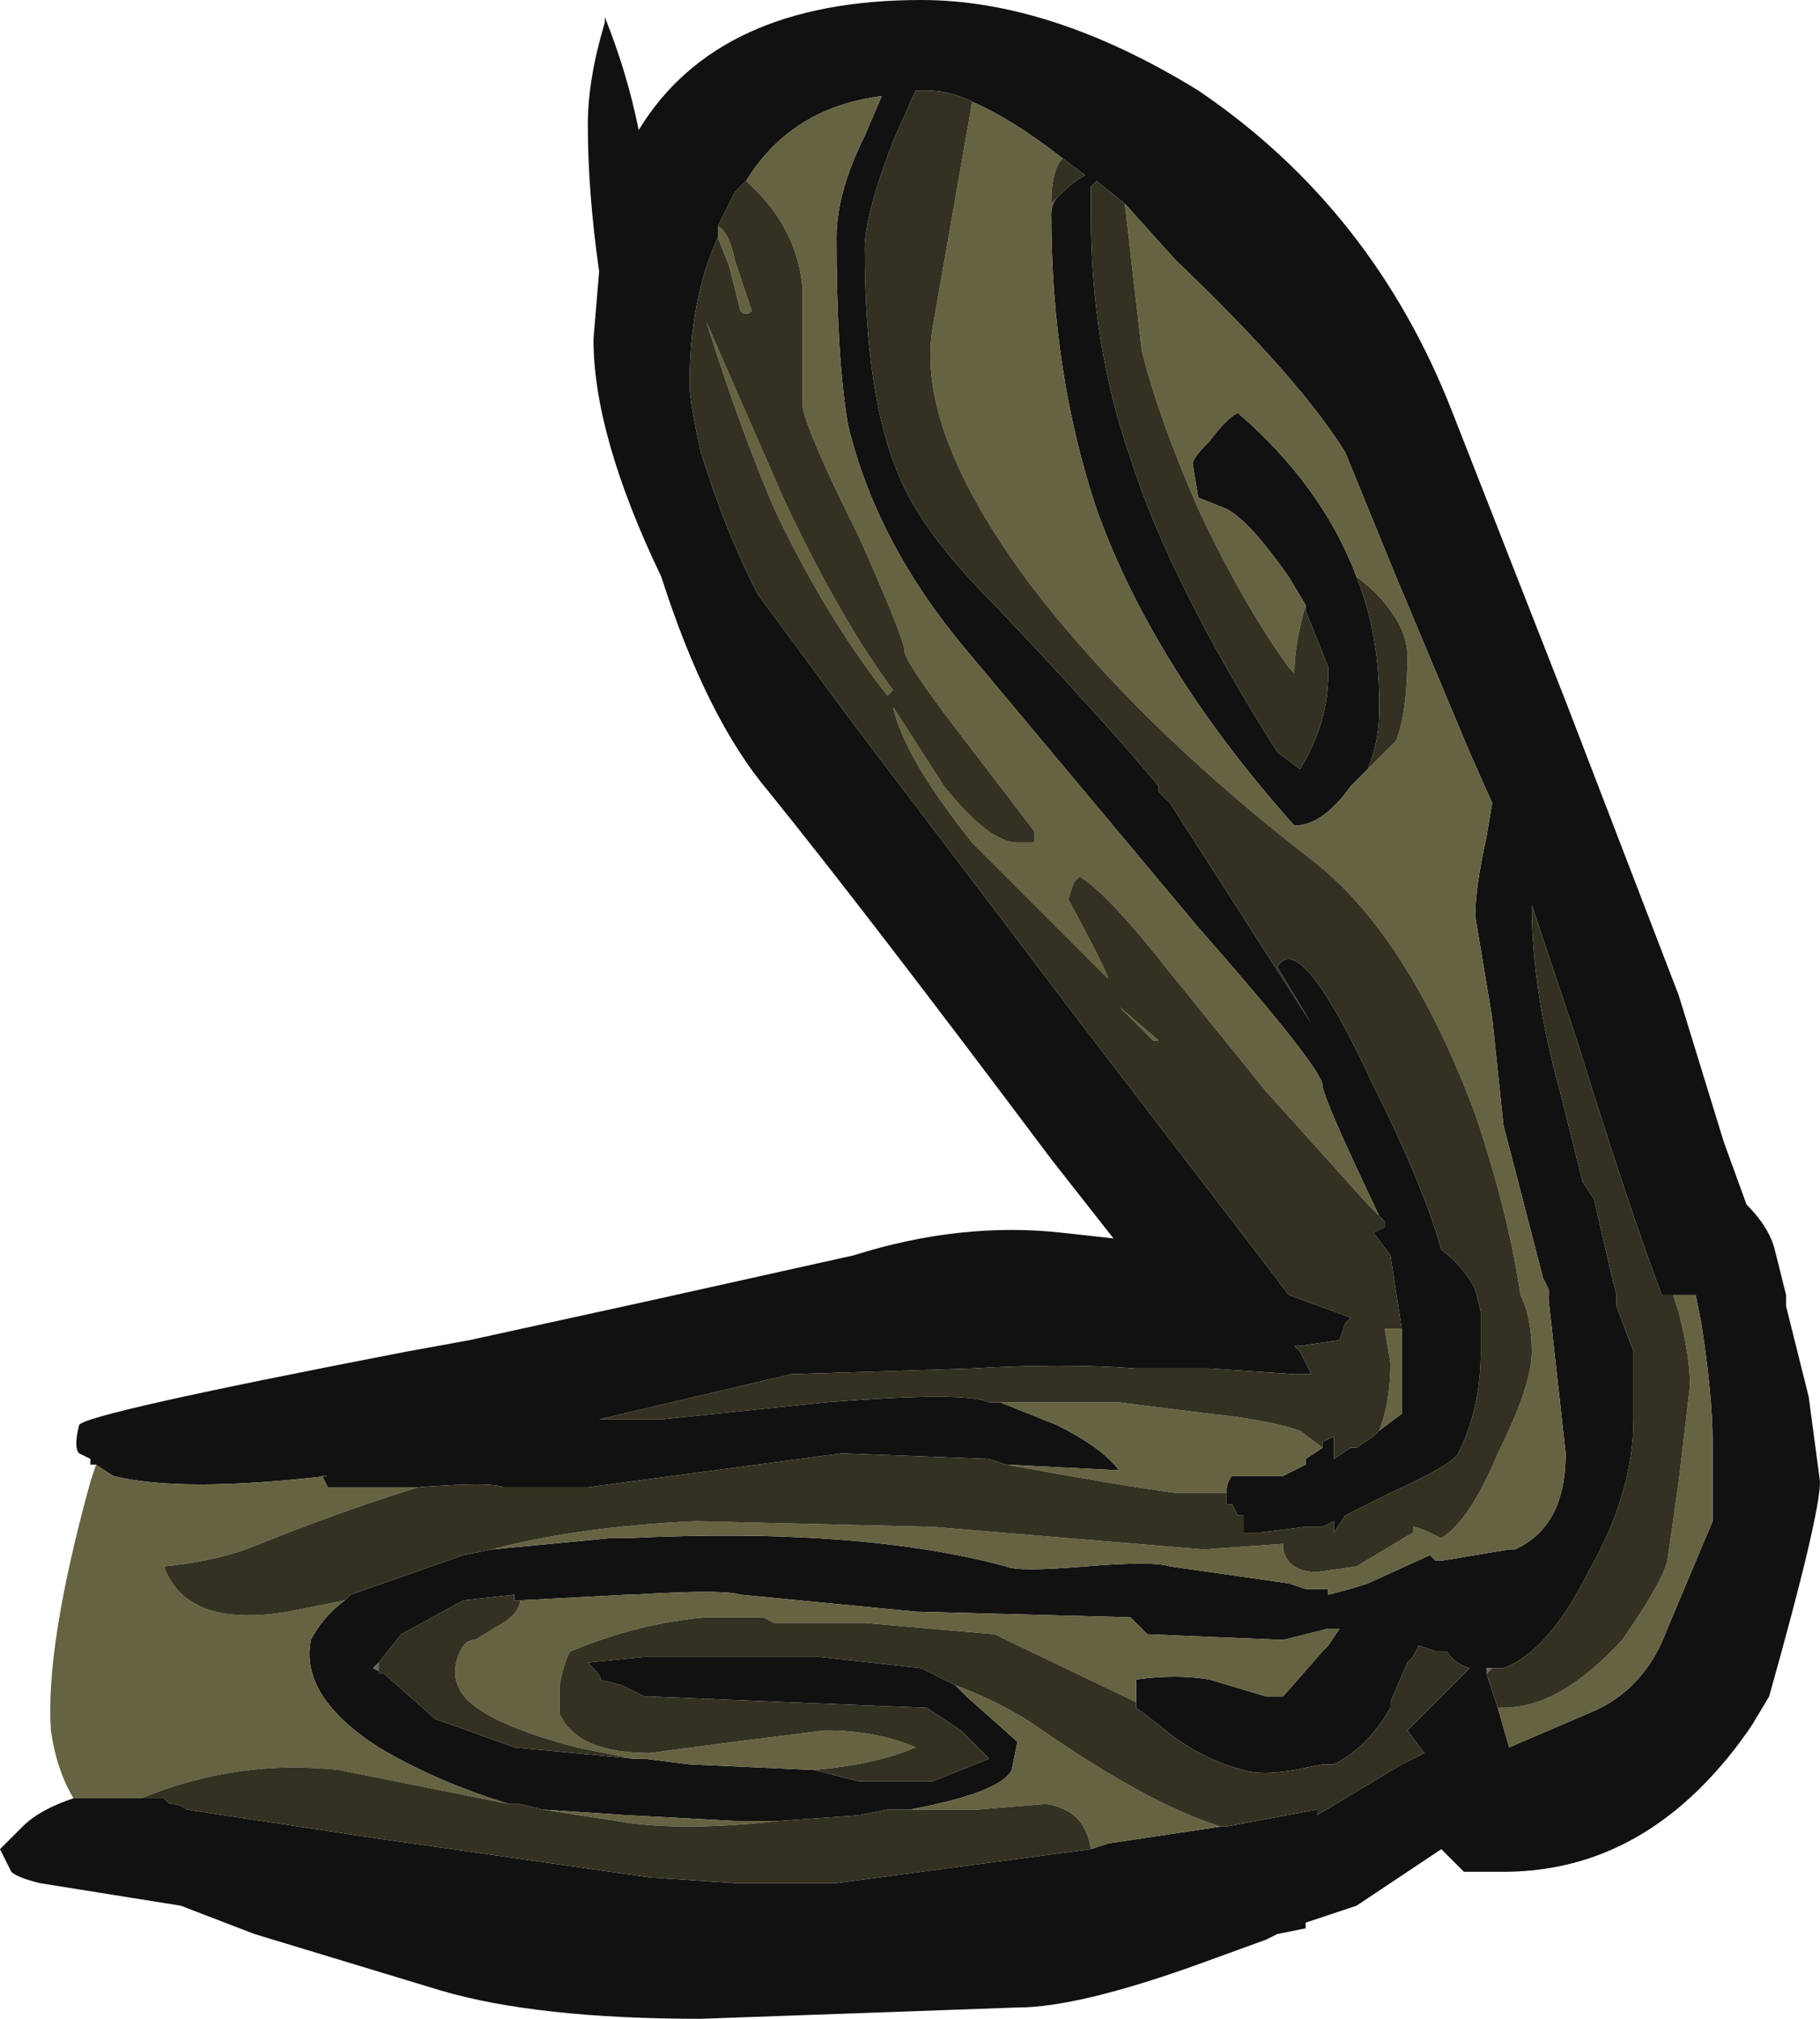 <?xml version="1.0" encoding="UTF-8" standalone="no"?>
<svg xmlns:ffdec="https://www.free-decompiler.com/flash" xmlns:xlink="http://www.w3.org/1999/xlink" ffdec:objectType="shape" height="17.85px" width="16.1px" xmlns="http://www.w3.org/2000/svg">
  <g transform="matrix(1.0, 0.0, 0.0, 1.0, 5.3, 0.7)">
    <path d="M-4.45 12.25 L-4.5 12.25 -4.5 12.2 -4.6 12.15 Q-4.65 12.1 -4.6 11.9 -4.55 11.8 -1.7 11.25 L-1.15 11.15 0.45 10.8 2.25 10.4 Q3.2 10.1 4.1 10.2 L4.55 10.25 4.0 9.55 Q2.35 7.35 1.5 6.3 0.95 5.65 0.55 4.4 -0.05 3.15 -0.05 2.3 L0.0 1.7 Q-0.1 1.0 -0.1 0.4 -0.1 0.0 0.05 -0.5 L0.05 -0.55 Q0.25 -0.05 0.35 0.45 1.05 -0.7 2.85 -0.7 4.0 -0.7 5.3 0.1 6.85 1.15 7.55 2.95 L8.55 5.5 9.55 8.1 9.95 9.4 10.15 9.95 Q10.35 10.15 10.4 10.35 L10.5 10.75 10.5 10.85 10.7 11.65 10.8 12.4 Q10.8 12.7 10.35 14.3 L10.2 14.55 Q10.0 14.85 9.75 15.1 9.0 15.85 8.0 15.85 L7.65 15.85 7.45 15.65 6.7 16.15 6.25 16.3 6.25 16.35 6.0 16.4 5.9 16.45 5.35 16.65 Q4.25 17.05 3.7 17.05 L0.9 17.15 Q-0.55 17.15 -1.4 16.9 L-3.05 16.4 -3.7 16.15 -4.95 15.95 Q-5.15 15.9 -5.2 15.85 L-5.3 15.65 -5.1 15.45 Q-4.95 15.3 -4.65 15.2 L-4.05 15.2 -3.85 15.2 -3.8 15.25 Q-3.7 15.25 -3.65 15.3 L-2.0 15.55 0.45 15.9 1.2 15.95 2.1 15.95 4.35 15.65 4.5 15.6 5.5 15.45 5.55 15.45 6.35 15.3 6.35 15.35 7.1 14.9 7.3 14.8 7.15 14.6 7.7 14.05 Q7.55 14.0 7.5 13.9 L7.4 13.9 7.25 13.85 7.2 13.95 7.15 14.0 7.0 14.35 7.0 14.4 Q6.8 14.75 6.5 14.9 L6.4 14.9 6.15 14.95 Q5.85 15.0 5.7 14.95 5.3 14.85 4.95 14.55 L4.75 14.4 4.75 14.35 Q4.75 14.25 4.75 14.15 5.1 14.1 5.4 14.15 L5.9 14.3 6.05 14.3 6.4 13.9 6.45 13.85 6.55 13.7 6.45 13.7 6.05 13.8 4.85 13.75 4.7 13.6 2.8 13.55 1.25 13.4 Q1.1 13.35 0.3 13.4 L0.25 13.4 -0.7 13.45 -0.75 13.45 -0.75 13.4 -1.2 13.45 -1.75 13.75 -1.95 14.0 -2.0 14.05 -1.9 14.1 -1.45 14.5 Q-1.3 14.55 -0.75 14.75 L0.3 14.85 0.4 14.85 0.8 14.9 1.9 14.95 2.3 15.05 2.95 15.05 3.45 14.85 3.2 14.6 2.9 14.4 1.65 14.35 0.45 14.3 0.4 14.3 0.2 14.2 0.0 14.15 Q0.05 14.15 -0.1 14.0 L0.4 13.95 1.95 13.95 2.85 14.05 3.15 14.2 3.25 14.3 3.7 14.7 3.65 14.95 Q3.55 15.15 2.75 15.3 L2.55 15.3 2.3 15.35 1.6 15.4 1.2 15.4 0.25 15.35 -0.5 15.3 -0.7 15.25 -0.8 15.25 Q-1.45 15.05 -1.95 14.75 -2.65 14.3 -2.55 13.8 -2.45 13.6 -2.25 13.45 L-2.2 13.4 -1.2 13.05 -0.95 13.0 0.1 12.9 0.25 12.9 Q2.3 12.8 3.6 13.15 3.7 13.2 4.3 13.15 4.9 13.1 5.05 13.15 L6.1 13.3 6.25 13.35 6.45 13.35 6.45 13.4 Q6.65 13.35 6.8 13.3 L7.35 13.05 7.4 13.1 7.45 13.1 8.05 13.0 8.1 13.0 Q8.55 12.8 8.55 12.15 L8.4 10.8 8.4 10.7 8.35 10.6 8.0 9.25 7.9 8.3 7.75 7.4 Q7.75 7.15 7.85 6.7 L7.9 6.4 7.7 5.95 7.05 4.4 6.6 3.3 Q6.2 2.65 5.1 1.6 L4.65 1.1 4.4 0.9 4.35 0.95 Q4.35 1.0 4.35 1.2 4.35 2.35 4.7 3.35 5.05 4.45 6.0 5.95 L6.2 6.1 Q6.45 5.7 6.45 5.25 L6.45 5.2 6.25 4.7 6.25 4.65 6.1 4.4 Q5.75 3.9 5.55 3.8 L5.3 3.7 5.25 3.4 Q5.25 3.35 5.4 3.2 5.55 3.0 5.65 2.95 6.4 3.6 6.7 4.4 6.9 4.9 6.9 5.5 L6.9 5.6 Q6.9 5.85 6.8 6.1 L6.65 6.25 Q6.4 6.6 6.15 6.6 4.9 5.2 4.4 3.8 4.0 2.6 4.0 1.2 4.0 1.1 4.05 1.05 L4.1 1.0 Q4.2 0.9 4.3 0.85 L4.1 0.7 Q3.65 0.35 3.3 0.2 3.1 0.1 2.9 0.1 L2.8 0.1 2.6 0.55 Q2.35 1.2 2.35 1.5 2.35 2.8 2.65 3.5 2.85 4.0 3.5 4.65 4.45 5.65 4.95 6.25 L4.95 6.3 5.05 6.4 6.3 8.35 6.0 7.85 Q6.2 7.5 6.85 8.9 7.3 9.8 7.45 10.35 7.65 10.5 7.75 10.7 L7.8 10.9 7.8 11.25 Q7.8 11.75 7.6 12.15 7.55 12.25 7.0 12.5 L6.6 12.7 6.5 12.85 6.5 12.75 6.4 12.8 6.25 12.8 5.85 12.85 5.7 12.85 Q5.7 12.8 5.7 12.7 L5.65 12.7 5.6 12.6 5.55 12.6 5.55 12.5 Q5.55 12.4 5.6 12.35 L6.05 12.35 6.25 12.25 6.25 12.2 6.4 12.1 6.4 12.05 6.5 12.0 6.5 12.15 6.5 12.2 6.65 12.1 6.7 12.1 6.85 12.0 6.9 11.95 7.1 11.8 7.1 11.05 7.0 10.4 6.85 10.2 6.95 10.15 6.95 10.1 6.9 10.05 Q6.4 9.0 6.4 8.9 6.4 8.75 5.3 7.5 L3.25 5.05 Q2.45 4.1 2.2 3.05 2.1 2.45 2.1 1.4 2.1 1.0 2.35 0.5 L2.5 0.15 Q1.7 0.25 1.3 0.9 L1.2 1.0 1.05 1.3 1.05 1.4 Q0.8 1.95 0.8 2.7 0.8 2.85 0.9 3.3 L1.0 3.6 Q1.15 4.05 1.4 4.55 L2.25 5.7 4.3 8.4 5.95 10.55 6.1 10.75 6.65 10.95 6.6 11.0 6.55 11.15 6.2 11.2 6.15 11.2 6.2 11.25 6.3 11.45 6.15 11.45 5.4 11.4 4.75 11.4 Q4.1 11.35 3.3 11.4 L1.7 11.45 0.0 11.85 0.55 11.85 2.0 11.7 Q3.25 11.6 3.45 11.7 L3.55 11.7 4.05 11.9 Q4.45 12.1 4.6 12.3 L3.6 12.25 3.45 12.2 2.15 12.15 -0.1 12.45 Q-0.7 12.45 -0.85 12.45 -0.95 12.4 -1.6 12.45 L-2.4 12.45 -2.45 12.35 -2.4 12.35 Q-3.7 12.5 -4.3 12.35 L-4.45 12.25 M9.5 10.75 L9.4 10.75 Q9.1 9.95 8.65 8.5 L8.25 7.3 Q8.25 8.05 8.5 8.95 L8.7 9.75 8.8 9.9 8.95 10.55 9.0 10.75 9.0 10.85 9.15 11.25 9.15 11.85 Q9.15 12.5 8.75 13.2 8.4 13.9 8.0 14.05 L7.9 14.05 7.85 14.05 7.85 14.1 7.95 14.4 8.05 14.75 8.75 14.45 Q9.25 14.25 9.45 13.7 L9.85 12.75 9.85 12.05 Q9.85 11.65 9.75 11.0 L9.7 10.75 9.5 10.75 M5.95 13.6 L5.95 13.6" fill="#111111" fill-rule="evenodd" stroke="none"/>
    <path d="M6.2 11.25 L6.15 11.2 6.2 11.2 6.15 11.2 6.2 11.25 M6.5 12.2 L6.5 12.15 6.5 12.2 M-1.9 14.1 L-2.0 14.05 -1.95 14.0 -1.95 14.1 -1.9 14.1 M9.0 10.75 L9.0 10.85 9.0 10.75 M7.9 14.05 L7.85 14.1 7.85 14.05 7.9 14.05 M5.95 13.6 L5.95 13.6" fill="#666666" fill-rule="evenodd" stroke="none"/>
    <path d="M-4.65 15.2 Q-4.8 14.95 -4.85 14.6 -4.9 13.85 -4.5 12.4 L-4.45 12.25 -4.3 12.35 Q-3.7 12.5 -2.4 12.35 L-2.45 12.35 -2.4 12.45 -1.6 12.45 Q-2.25 12.65 -3.0 12.95 -3.35 13.1 -3.85 13.15 -3.65 13.7 -2.75 13.55 L-2.25 13.45 Q-2.45 13.6 -2.55 13.8 -2.65 14.3 -1.95 14.75 -1.45 15.05 -0.8 15.25 L-2.3 14.95 Q-3.2 14.85 -4.05 15.2 L-4.65 15.2 M3.6 12.25 L4.6 12.3 Q4.45 12.1 4.05 11.9 L3.55 11.7 4.6 11.7 5.4 11.8 Q5.9 11.85 6.2 11.95 L6.4 12.1 6.25 12.2 6.25 12.25 6.05 12.35 5.6 12.35 Q5.55 12.4 5.55 12.5 L5.1 12.5 Q4.7 12.45 3.6 12.25 M1.05 1.4 L1.05 1.3 Q1.15 1.35 1.2 1.6 L1.35 2.05 Q1.3 2.1 1.25 2.05 L1.15 1.65 1.05 1.4 M1.3 0.9 Q1.7 0.25 2.5 0.15 L2.35 0.5 Q2.1 1.0 2.1 1.4 2.1 2.45 2.2 3.05 2.45 4.1 3.25 5.05 L5.3 7.5 Q6.4 8.75 6.4 8.9 6.4 9.0 6.9 10.05 L6.95 10.1 6.8 9.95 5.9 8.95 5.05 7.9 Q4.5 7.2 4.25 7.05 L4.2 7.1 4.15 7.25 Q4.5 7.9 4.5 7.95 L3.3 6.75 Q2.7 6.0 2.6 5.55 L3.05 6.25 Q3.45 6.75 3.7 6.75 L3.85 6.75 Q3.85 6.7 3.85 6.65 L3.2 5.8 Q2.7 5.15 2.7 5.05 2.7 4.95 2.3 4.05 1.85 3.15 1.8 2.9 L1.8 1.85 Q1.75 1.3 1.3 0.9 M7.1 11.05 L7.1 11.8 6.9 11.95 Q7.0 11.7 7.0 11.35 L6.95 11.05 7.1 11.05 M3.3 0.2 Q3.65 0.35 4.1 0.7 4.0 0.8 4.0 1.1 L4.05 1.05 Q4.0 1.1 4.0 1.2 4.0 2.6 4.4 3.8 4.9 5.2 6.15 6.6 6.4 6.6 6.65 6.25 L6.8 6.1 7.05 5.85 Q7.15 5.6 7.15 5.1 7.15 4.9 7.0 4.7 6.9 4.55 6.7 4.4 6.4 3.6 5.65 2.95 5.55 3.0 5.4 3.2 5.25 3.35 5.25 3.4 L5.3 3.7 5.55 3.8 Q5.75 3.9 6.1 4.4 L6.25 4.65 Q6.15 5.0 6.15 5.25 L6.1 5.2 Q5.7 4.65 5.3 3.8 4.95 3.0 4.8 2.4 L4.65 1.1 5.1 1.6 Q6.2 2.65 6.6 3.3 L7.05 4.4 7.7 5.95 7.9 6.4 7.85 6.7 Q7.75 7.15 7.75 7.4 L7.9 8.3 8.0 9.25 8.35 10.6 8.4 10.7 8.4 10.8 8.55 12.15 Q8.55 12.8 8.1 13.0 L8.05 13.0 7.45 13.1 7.4 13.1 7.35 13.05 6.8 13.3 Q6.65 13.35 6.45 13.4 L6.45 13.35 6.25 13.35 6.1 13.3 5.05 13.15 Q4.9 13.1 4.3 13.15 3.7 13.2 3.6 13.15 2.3 12.8 0.25 12.9 L0.1 12.9 -0.95 13.0 Q-0.2 12.8 0.85 12.75 L2.95 12.8 5.35 13.0 6.05 12.95 6.05 13.0 Q6.1 13.2 6.35 13.2 L6.7 13.15 7.2 12.85 7.2 12.8 Q7.25 12.8 7.45 12.9 7.7 12.75 7.95 12.15 8.25 11.55 8.25 11.25 8.25 10.95 8.15 10.75 8.05 10.05 7.75 9.15 7.15 7.55 6.3 6.9 4.75 5.7 3.8 4.45 2.8 3.1 2.95 2.2 L3.3 0.2 M-0.5 15.3 L0.25 15.35 1.2 15.4 1.6 15.4 Q0.7 15.5 0.15 15.4 L-0.5 15.3 M2.75 15.3 Q3.55 15.15 3.65 14.95 L3.7 14.7 3.25 14.3 3.15 14.2 Q3.55 14.35 3.85 14.55 4.85 15.25 5.5 15.45 L4.5 15.6 4.35 15.65 Q4.3 15.3 3.95 15.25 L3.35 15.3 2.75 15.3 M1.9 14.95 L0.8 14.9 0.4 14.85 0.3 14.85 -0.2 14.75 Q-1.15 14.5 -1.25 14.2 -1.3 14.1 -1.25 13.95 -1.2 13.8 -1.1 13.8 L-0.85 13.65 Q-0.7 13.55 -0.7 13.45 L0.25 13.4 0.3 13.4 Q1.1 13.35 1.25 13.4 L2.8 13.55 4.7 13.6 4.85 13.75 6.05 13.8 6.45 13.7 6.55 13.7 6.45 13.85 6.4 13.9 6.05 14.3 5.9 14.3 5.4 14.15 Q5.1 14.1 4.75 14.15 4.75 14.25 4.75 14.35 3.6 13.8 3.5 13.75 L2.35 13.65 1.55 13.65 1.45 13.6 0.95 13.6 Q0.35 13.65 -0.25 13.9 -0.3 13.95 -0.35 14.2 L-0.35 14.45 Q-0.2 14.8 0.45 14.8 L1.2 14.7 2.0 14.6 Q2.45 14.6 2.8 14.75 2.45 14.9 1.9 14.95 M0.95 2.15 L1.65 3.75 Q2.15 4.8 2.6 5.4 L2.55 5.45 Q2.0 4.75 1.55 3.8 1.25 3.1 0.95 2.15 M4.95 8.5 L4.9 8.5 4.6 8.2 4.95 8.5 M7.95 14.4 L8.0 14.4 Q8.5 14.4 9.05 13.8 9.4 13.3 9.45 13.1 L9.55 12.4 9.65 11.55 Q9.65 11.3 9.55 10.9 L9.5 10.75 9.7 10.75 9.75 11.0 Q9.85 11.65 9.85 12.05 L9.85 12.75 9.45 13.7 Q9.25 14.25 8.75 14.45 L8.05 14.75 7.95 14.4" fill="#666342" fill-rule="evenodd" stroke="none"/>
    <path d="M-1.6 12.45 Q-0.95 12.4 -0.85 12.45 -0.7 12.45 -0.1 12.45 L2.15 12.15 3.45 12.2 3.6 12.25 Q4.7 12.45 5.1 12.5 L5.55 12.5 5.55 12.6 5.6 12.6 5.65 12.7 5.7 12.7 Q5.7 12.8 5.7 12.85 L5.85 12.85 6.25 12.8 6.4 12.8 6.5 12.75 6.5 12.85 6.6 12.7 7.0 12.5 Q7.55 12.25 7.6 12.15 7.8 11.75 7.8 11.25 L7.8 10.9 7.75 10.7 Q7.65 10.5 7.45 10.35 7.3 9.8 6.85 8.9 6.2 7.5 6.0 7.85 L6.3 8.35 5.05 6.4 4.95 6.3 4.95 6.25 Q4.45 5.65 3.5 4.65 2.85 4.0 2.65 3.5 2.35 2.8 2.35 1.5 2.35 1.2 2.6 0.55 L2.8 0.1 2.9 0.1 Q3.1 0.1 3.3 0.2 L2.95 2.2 Q2.8 3.1 3.8 4.45 4.75 5.7 6.3 6.9 7.15 7.55 7.75 9.15 8.05 10.05 8.15 10.75 8.25 10.95 8.25 11.25 8.25 11.55 7.95 12.15 7.7 12.75 7.45 12.9 7.25 12.8 7.2 12.8 L7.2 12.85 6.7 13.15 6.35 13.2 Q6.1 13.2 6.05 13.0 L6.05 12.95 5.35 13.0 2.95 12.8 0.85 12.75 Q-0.2 12.8 -0.95 13.0 L-1.2 13.05 -2.2 13.4 -2.25 13.45 -2.75 13.55 Q-3.65 13.7 -3.85 13.15 -3.35 13.1 -3.0 12.95 -2.25 12.65 -1.6 12.45 M3.55 11.7 L3.45 11.7 Q3.25 11.6 2.0 11.7 L0.55 11.85 0.0 11.85 1.7 11.45 3.3 11.4 Q4.1 11.35 4.75 11.4 L5.4 11.4 6.15 11.45 6.3 11.45 6.2 11.25 6.15 11.2 6.2 11.2 6.55 11.15 6.6 11.0 6.65 10.95 6.1 10.75 5.95 10.55 4.3 8.4 2.25 5.7 1.4 4.55 Q1.15 4.05 1.0 3.6 L0.9 3.3 Q0.8 2.85 0.8 2.7 0.8 1.95 1.05 1.4 L1.15 1.65 1.25 2.05 Q1.3 2.1 1.35 2.05 L1.2 1.6 Q1.15 1.35 1.05 1.3 L1.2 1.0 1.3 0.9 Q1.75 1.3 1.8 1.85 L1.8 2.9 Q1.85 3.15 2.3 4.05 2.7 4.95 2.7 5.05 2.7 5.15 3.2 5.8 L3.85 6.65 Q3.85 6.7 3.85 6.75 L3.7 6.75 Q3.45 6.75 3.05 6.25 L2.6 5.55 Q2.7 6.0 3.3 6.75 L4.5 7.95 Q4.5 7.9 4.15 7.25 L4.2 7.1 4.25 7.05 Q4.5 7.2 5.05 7.9 L5.9 8.95 6.8 9.95 6.95 10.1 6.95 10.15 6.85 10.2 7.0 10.4 7.1 11.05 6.95 11.05 7.0 11.35 Q7.0 11.7 6.9 11.95 L6.85 12.0 6.7 12.1 6.65 12.1 6.5 12.2 6.5 12.15 6.5 12.0 6.4 12.05 6.4 12.1 6.2 11.95 Q5.9 11.85 5.4 11.8 L4.6 11.7 3.55 11.7 M4.1 0.7 L4.3 0.85 Q4.2 0.9 4.1 1.0 L4.05 1.05 4.0 1.1 Q4.0 0.8 4.1 0.7 M6.8 6.1 Q6.9 5.85 6.9 5.6 L6.9 5.5 Q6.9 4.9 6.7 4.4 6.9 4.55 7.0 4.7 7.15 4.9 7.15 5.1 7.15 5.6 7.05 5.85 L6.8 6.1 M6.25 4.65 L6.25 4.7 6.45 5.2 6.45 5.25 Q6.45 5.7 6.2 6.1 L6.0 5.95 Q5.05 4.45 4.7 3.35 4.35 2.35 4.35 1.2 4.35 1.0 4.35 0.95 L4.4 0.9 4.65 1.1 4.8 2.4 Q4.95 3.0 5.3 3.8 5.7 4.65 6.1 5.2 L6.15 5.25 Q6.15 5.0 6.25 4.65 M-0.8 15.25 L-0.7 15.25 -0.5 15.3 0.15 15.4 Q0.7 15.5 1.6 15.4 L2.3 15.35 2.55 15.3 2.75 15.3 3.35 15.3 3.95 15.25 Q4.3 15.3 4.35 15.65 L2.1 15.95 1.2 15.95 0.45 15.9 -2.0 15.55 -3.65 15.3 Q-3.7 15.25 -3.8 15.25 L-3.85 15.2 -4.05 15.2 Q-3.2 14.85 -2.3 14.95 L-0.8 15.25 M3.15 14.2 L2.85 14.05 1.95 13.95 0.4 13.95 -0.1 14.0 Q0.05 14.15 0.0 14.15 L0.2 14.2 0.4 14.3 0.45 14.3 1.65 14.35 2.9 14.4 3.2 14.6 3.45 14.85 2.95 15.05 2.3 15.05 1.9 14.95 Q2.45 14.9 2.8 14.75 2.45 14.6 2.0 14.6 L1.2 14.7 0.45 14.8 Q-0.2 14.8 -0.35 14.45 L-0.35 14.2 Q-0.3 13.95 -0.25 13.9 0.35 13.65 0.95 13.6 L1.45 13.6 1.55 13.65 2.35 13.65 3.5 13.75 Q3.6 13.8 4.75 14.35 L4.75 14.4 4.95 14.55 Q5.3 14.85 5.7 14.95 5.85 15.0 6.15 14.95 L6.4 14.9 6.5 14.9 Q6.8 14.75 7.0 14.4 L7.0 14.35 7.15 14.0 7.2 13.95 7.25 13.85 7.4 13.9 7.5 13.9 Q7.55 14.0 7.7 14.05 L7.15 14.6 7.3 14.8 7.1 14.9 6.35 15.35 6.35 15.3 5.55 15.45 5.5 15.45 Q4.85 15.25 3.85 14.55 3.55 14.35 3.15 14.2 M0.3 14.85 L-0.75 14.75 Q-1.3 14.55 -1.45 14.5 L-1.9 14.1 -1.95 14.1 -1.95 14.0 -1.75 13.75 -1.2 13.45 -0.75 13.4 -0.75 13.45 -0.7 13.45 Q-0.7 13.55 -0.85 13.65 L-1.1 13.8 Q-1.2 13.8 -1.25 13.95 -1.3 14.1 -1.25 14.2 -1.15 14.5 -0.2 14.75 L0.3 14.85 M0.95 2.15 Q1.25 3.1 1.55 3.8 2.0 4.75 2.55 5.45 L2.6 5.4 Q2.15 4.8 1.65 3.75 L0.95 2.15 M4.95 8.5 L4.6 8.2 4.9 8.5 4.95 8.5 M9.0 10.75 L8.95 10.55 8.8 9.9 8.7 9.75 8.5 8.95 Q8.25 8.05 8.25 7.3 L8.65 8.5 Q9.1 9.95 9.4 10.75 L9.5 10.75 9.55 10.9 Q9.65 11.3 9.65 11.55 L9.55 12.4 9.45 13.1 Q9.4 13.3 9.05 13.8 8.5 14.4 8.0 14.4 L7.95 14.4 7.85 14.1 7.9 14.05 8.0 14.05 Q8.4 13.9 8.75 13.2 9.15 12.5 9.15 11.85 L9.15 11.25 9.0 10.85 9.0 10.75" fill="#333121" fill-rule="evenodd" stroke="none"/>
  </g>
</svg>
